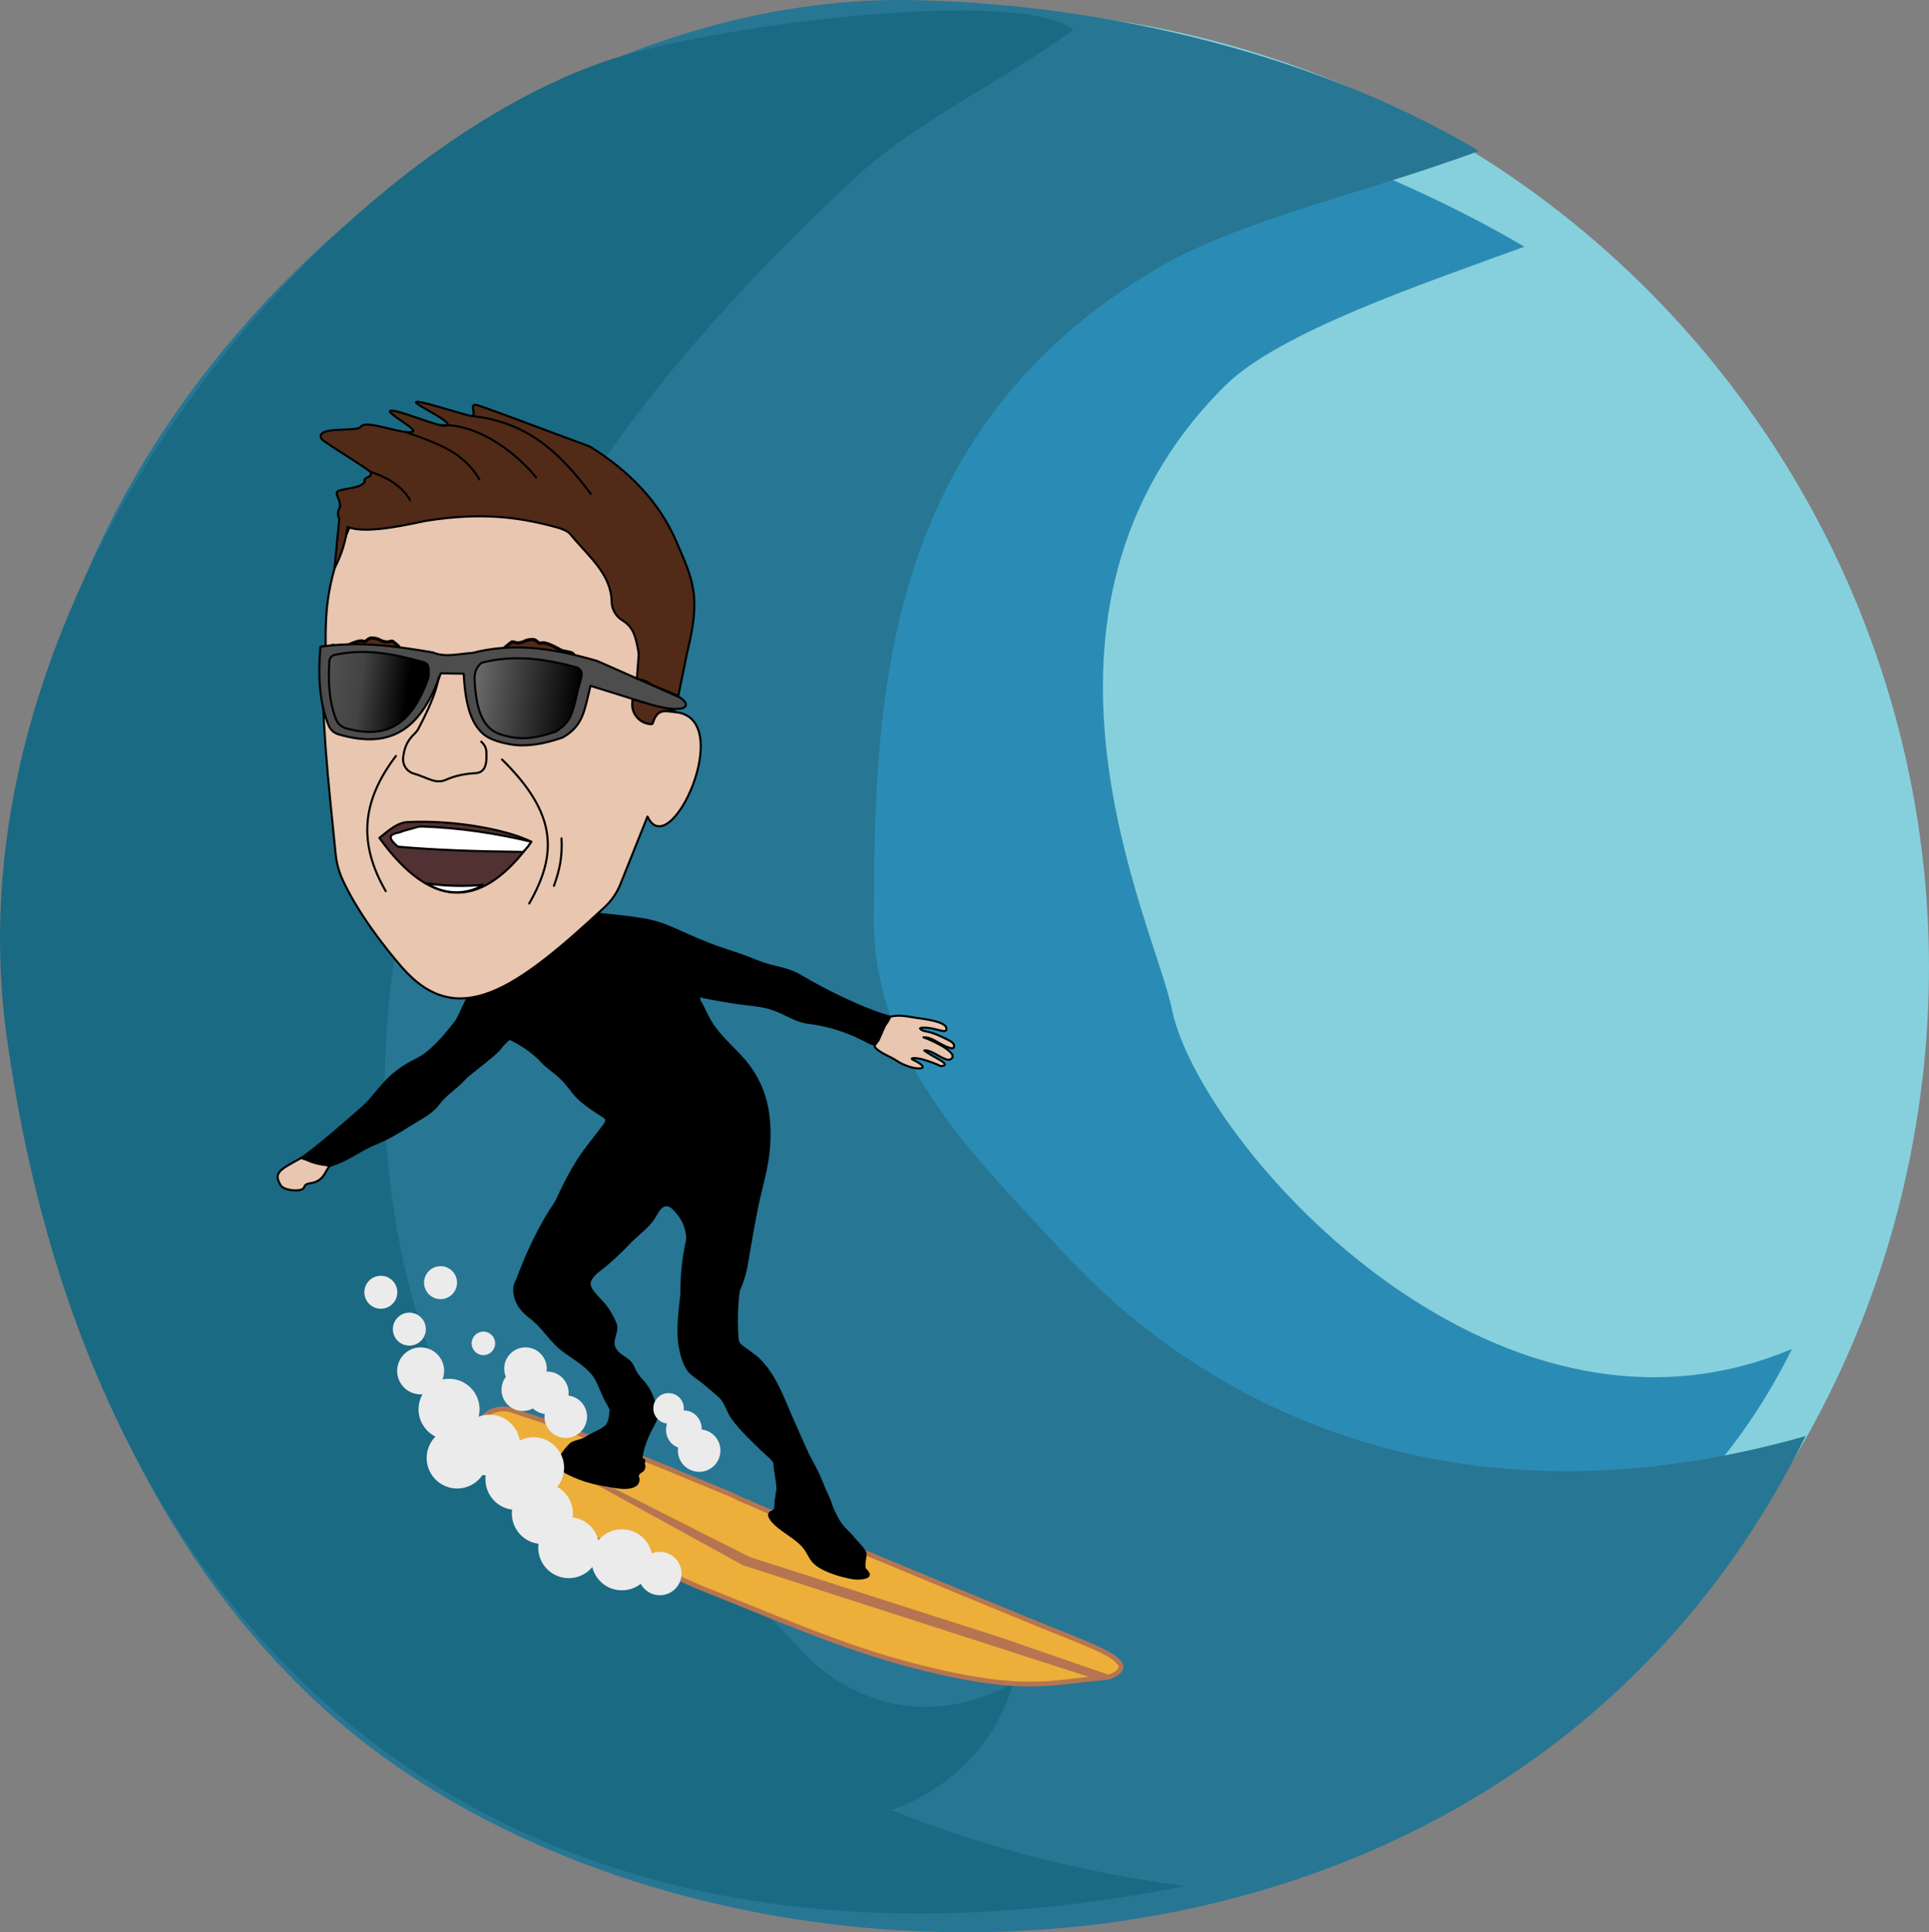 <?xml version="1.0" encoding="UTF-8" standalone="no"?><!DOCTYPE svg PUBLIC "-//W3C//DTD SVG 1.1//EN" "http://www.w3.org/Graphics/SVG/1.1/DTD/svg11.dtd"><svg width="100%" height="100%" viewBox="0 0 53425 53519" version="1.1" xmlns="http://www.w3.org/2000/svg" xmlns:xlink="http://www.w3.org/1999/xlink" xml:space="preserve" xmlns:serif="http://www.serif.com/" style="fill-rule:evenodd;clip-rule:evenodd;stroke-linecap:round;stroke-linejoin:round;stroke-miterlimit:1.5;"><rect x="0" y="0" width="53425" height="53519" fill="#808080" stroke="none"/><g id="waves"><path d="M31192.9,614.812c14461,2388.96 24261.9,16069 21873,30530c-2388.96,14461 -16069,24261.9 -30530,21873c-14461,-2388.96 -24261.9,-16069 -21873,-30530c2388.96,-14461 16069,-24261.9 30530,-21873Z" style="fill:#86d0dd;"/><path d="M42217.7,6834.32c-2692.73,987.395 -6789.59,2351.66 -8300.12,3859.71c-6311.72,6301.38 -1909.17,15004.6 -1465.11,17240.7c726.453,3658.03 8836.03,12947.6 17176,9428.02c-6588.52,13360.2 -25879,9689.89 -33980.1,2765.2c-5265.95,-4501.25 -7295.76,-12183.5 -7109.97,-17299.6c22.554,-621.071 171.685,-1225.24 184.87,-1835.9c215.841,-9996.76 10240.9,-18906 19451.7,-18792.1c3939.18,48.717 10232.1,2366.32 14042.7,4633.93Z" style="fill:#2a8cb4;stroke:#000;stroke-width:0.75px;"/><path d="M40964.1,4181.75c-3385.46,1241.41 -6676.46,1920.41 -8982.06,3293.62c-7564.19,4505.23 -7770.19,11950.3 -7781.37,17977.4c-7.399,3987.29 2930.67,6704.9 5125.67,9107.09c4373.41,4786.22 11392,7853.61 20680.4,5215.23c-8283.48,16797.3 -30441.2,16617.6 -40626.4,7911.45c-6620.66,-5659.23 -9172.66,-15317.8 -8939.07,-21750c28.357,-780.848 215.853,-1540.45 232.43,-2308.2c271.368,-12568.5 12875.4,-23769.8 24455.8,-23626.6c4952.57,61.25 11043.7,1329.05 15834.6,4180.02Z" style="fill:#277694;stroke:#000;stroke-width:0.75px;"/><path d="M29732.6,822.91c-1880.13,1375.82 -4339.38,2536.15 -5927.33,3994.19c-2196.39,2016.71 -4241.82,4184.47 -5886.26,6301.67c-13796.8,17763.1 -7458.66,38080.8 14895.2,41122.2c-18051,3571.49 -30161,-5694.4 -32628.3,-23528.3c-1701.39,-12298.1 8656.68,-24245.7 16516.8,-26995.4c2977.42,-1041.58 11549.2,-2089.05 13029.9,-894.364Z" style="fill:#1a6a83;stroke:#000;stroke-width:0.75px;"/><path d="M8532.61,44052.9c-215.601,72.794 5604.81,-7261.57 13679.9,1680.64c0,0 2334.15,2766.83 5833.66,892.34c-0,-0 -441.181,2244.84 -3001.57,3372.73c-2560.71,1127.74 -6493.55,-1330.58 -7659.07,-3505.72c-1164.87,-2175.64 -3907.32,-4114.74 -8852.89,-2439.99" style="fill:#1a6a83;fill-rule:nonzero;"/></g><g id="surfer-total"><g id="board-legs"><path d="M20736.7,41607.4l-12.647,-0.823c72.806,47.096 2165.45,938.406 2242.18,979.066c2874.03,1205.56 5950.4,2466.7 5792.95,2400.99c466.089,194.276 939.896,369.519 1402.3,571.98c190.855,83.455 484.34,211.739 665.104,337.974c61.249,42.911 115.252,95.995 167.797,150.149c185.484,192.712 -158.215,379.848 -312.32,406.936c-93.97,16.667 -190.455,16.826 -284.985,27.542c-294.242,32.769 -587.199,70.988 -881.333,102.911c-489.804,53.37 -977.787,76.976 -1470.47,44.282c-906.079,-60.21 -1805.46,-255.607 -2682.85,-478.257c-2074.78,-526.425 -4050.69,-1426.93 -6033.76,-2204.15c-724.604,-322.188 -1449.21,-644.311 -2172.17,-970.12c-59.473,-26.826 -117.898,-56.161 -175.049,-87.712c-543.895,-300.485 -1085.83,-604.419 -1627.83,-908.362c-480.949,-319.465 -917.904,-706.582 -1311.48,-1128.13c-261.756,-280.423 -517.423,-560.398 -709.79,-893.666c-56.863,-98.444 -132.089,-238.284 -115.511,-361.306c59.317,-439.396 560.838,-669.266 960.526,-536.53l1498.8,501.39c-0,0 2723.11,1049.44 3179.6,1259.4c369.623,151.887 824.727,338.02 1381.82,567.314c112.859,46.466 340.776,180.114 486.476,218.289l-0.802,-0.962c0.538,-0.592 5.145,0.063 13.449,1.785Z" style="fill:#edaf39;stroke:#b67550;stroke-width:132.92px;stroke-linecap:butt;stroke-miterlimit:2;"/><path d="M27689.4,45344.2l3019.65,1043.19c-95.221,72.999 -196.051,127.839 -528.846,64.172l-9603.78,-3098.97l-7324.57,-4028.15l7510.65,3799.99l6926.91,2219.76Z" style="fill:#b67550;"/><path id="leg-left" d="M17395.1,34368.7c-166.892,160.769 -328.522,326.901 -488.434,494.574c-151.294,158.665 -297.999,321.749 -445.045,484.393c-40.329,44.665 -76.9,91.462 -94.79,150.292c-29.865,97.737 26.369,193.855 84.828,267.396c150.578,189.244 344.859,354.999 465.456,568.426c55.213,97.904 110.677,196.434 152.379,300.805c109.588,273.731 -157.077,483.66 4.042,733.648c106.09,164.597 311.997,216.609 427.699,371.135c66.546,88.846 96.309,200.809 158.075,292.943c116.818,174.226 139.565,152.884 258.193,316.571c163.672,225.869 249.852,501.3 299.559,772.599c9.171,50.263 -4.585,175.495 -25.166,222.287c-13.488,30.586 -26.329,56.101 -39.599,78.257c-157.236,283.244 -321.14,635.738 -353.382,936.672c-5.551,50.166 89.344,42.8 76.859,98.621c-8.56,38.55 -21.026,66.821 -8.811,106.704c17.693,58.025 11.225,92.613 -19.286,153.002c-30.993,61.054 -171.309,105.365 -151.665,169.322c92.347,303.176 -228.346,395.069 -604.217,337.064c-560.77,-86.719 -903.396,-146.356 -1402.27,-397.943c-468.453,-236.27 -129,-621.833 77.933,-837.941c99.883,-104.316 327.976,-106.489 456.542,-196.899c166.4,-117.621 445.644,-201.067 567.399,-342.628c21.644,-25.117 45.67,-119.04 54.834,-123.023c20.375,-81.373 29.174,-183.849 35.224,-282.382c-54.706,-126.184 -146.841,-262.965 -181.82,-349.627c-29.608,-73.357 -62.912,-145.204 -94.824,-217.6c-33.771,-76.466 -63.814,-154.701 -102.37,-228.871c-194.992,-375.295 -641.248,-595.514 -953.84,-838.495c-279.665,-217.3 -470.699,-526.876 -728.687,-766.976c-174.203,-162.067 -191.035,-139.441 -353.231,-310.678c-160.444,-169.427 -258.179,-390.107 -251.779,-625.826c3.691,-133.853 31.604,-159.952 84.217,-279.03c1823.24,-4919.97 4779.31,-4242.74 3095.97,-1056.79Zm-908.653,-9089.51c-4.509,-0.907 6.346,-2.096 0.772,0.165l-0.772,-0.165Z"/><path id="leg-right" d="M20572.6,35148.5c-110.683,643.866 -171.915,1296.3 -113.82,1948.71c11.192,125.447 116.248,175.078 207.101,242.782c173.674,129.492 298.527,204.646 435.141,351.669c415.737,447.174 609.34,1012.25 851.134,1561.61c147.99,336.186 295.532,672.778 447.755,1006.86c0,0 271.608,506.326 312.954,606.753c49.849,121.797 100.355,243.612 150.87,365.362c64.312,132.697 192.888,419.161 173.912,422.881c60.928,148.849 123.062,293.424 207.847,436.534c132.141,222.368 266.406,304.01 422.394,494.869c82.81,101.695 322.622,329.43 331.584,435.1c12.189,147.642 -86.932,380.434 13.099,450.764c267.027,273.3 -212.004,299.239 -391.795,268.799c-265.821,-44.868 -577.525,-133.986 -821.61,-255.891c-499.974,-249.68 -323.798,-449.5 -740.143,-790.046c-204.592,-167.272 -601.735,-389.21 -740.591,-611.247c-83.689,-134.115 -57.804,-203.289 86.198,-260.408c64.656,-25.634 29.812,-227.112 58.344,-306.65c23.51,-65.579 5.771,-219.943 39.746,-217.98c9.678,-248.449 -76.256,-518.563 -82.742,-777.534c-24.145,-38.037 -51.053,-73.586 -81.556,-105.3c-70.028,-72.972 -150.638,-135.006 -223.315,-205.343c-297.341,-287.877 -617.841,-584.792 -861.411,-921.695c-130.662,-180.686 -178.95,-435.682 -346.948,-586.848c-153.126,-137.768 -309.855,-271.637 -469.358,-401.895c-97.219,-79.419 -293.726,-197.756 -385.907,-315.051c-142.292,-181.181 -216.931,-473.505 -255.266,-694.194c-84.663,-488.451 4.311,-982.069 47.344,-1468.81c-30.622,-3121.38 2199.19,-5174.87 1729.04,-673.81Z"/><g id="whitewater"><g><path d="M15233.9,37993.6c322.548,41.214 550.954,336.543 509.74,659.09c-41.215,322.547 -336.543,550.954 -659.091,509.739c-322.547,-41.214 -550.953,-336.543 -509.739,-659.09c41.215,-322.547 336.543,-550.954 659.09,-509.739Z" style="fill:#ebebeb;"/></g><g><path d="M17332,42363.6c462.717,59.125 790.384,482.796 731.258,945.514c-59.125,462.718 -482.796,790.384 -945.513,731.258c-462.718,-59.125 -790.384,-482.795 -731.259,-945.513c59.125,-462.718 482.796,-790.384 945.514,-731.259Z" style="fill:#ebebeb;"/></g><g><path d="M13666.2,39189.9c462.718,59.125 790.384,482.796 731.259,945.514c-59.125,462.718 -482.796,790.384 -945.514,731.258c-462.718,-59.125 -790.384,-482.795 -731.258,-945.513c59.125,-462.718 482.796,-790.384 945.513,-731.259Z" style="fill:#ebebeb;"/></g><g><path d="M15128.7,41081c462.718,59.125 790.384,482.795 731.259,945.513c-59.126,462.718 -482.796,790.384 -945.514,731.259c-462.718,-59.125 -790.384,-482.796 -731.259,-945.514c59.125,-462.718 482.796,-790.384 945.514,-731.258Z" style="fill:#ebebeb;"/></g><g><path d="M14397.5,40135.5c462.718,59.125 790.384,482.796 731.259,945.513c-59.126,462.718 -482.796,790.384 -945.514,731.259c-462.718,-59.125 -790.384,-482.796 -731.259,-945.514c59.125,-462.718 482.796,-790.384 945.514,-731.258Z" style="fill:#ebebeb;"/></g><g><path d="M15860,42026.5c462.718,59.126 790.384,482.796 731.259,945.514c-59.125,462.718 -482.796,790.384 -945.514,731.259c-462.718,-59.126 -790.384,-482.796 -731.259,-945.514c59.126,-462.718 482.796,-790.384 945.514,-731.259Z" style="fill:#ebebeb;"/></g><g><path d="M19438.7,39591.7c322.548,41.215 550.954,336.543 509.74,659.09c-41.215,322.547 -336.543,550.954 -659.091,509.739c-322.547,-41.214 -550.953,-336.542 -509.739,-659.09c41.215,-322.547 336.543,-550.954 659.09,-509.739Z" style="fill:#ebebeb;"/></g><g><path d="M15743.7,38652.8c322.547,41.214 550.954,336.543 509.739,659.09c-41.214,322.547 -336.542,550.954 -659.09,509.739c-322.547,-41.214 -550.953,-336.543 -509.739,-659.09c41.215,-322.547 336.543,-550.954 659.09,-509.739Z" style="fill:#ebebeb;"/></g><g><path d="M19007.2,39069.8c270.529,34.567 460.284,296.468 423.481,584.489c-36.802,288.02 -286.316,493.792 -556.845,459.224c-270.528,-34.567 -460.284,-296.468 -423.481,-584.489c36.803,-288.02 286.317,-493.792 556.845,-459.224Z" style="fill:#ebebeb;"/></g><g><path d="M12544,38194.5c462.718,59.125 790.384,482.796 731.259,945.514c-59.125,462.718 -482.796,790.384 -945.514,731.258c-462.718,-59.125 -790.384,-482.795 -731.259,-945.513c59.126,-462.718 482.796,-790.384 945.514,-731.259Z" style="fill:#ebebeb;"/></g><g><path d="M11732.5,37323.9c356.356,45.534 608.703,371.818 563.168,728.173c-45.534,356.355 -371.818,608.702 -728.173,563.168c-356.355,-45.535 -608.702,-371.818 -563.168,-728.173c45.535,-356.356 371.818,-608.703 728.173,-563.168Z" style="fill:#ebebeb;"/></g><g><path d="M11395.3,36360.2c249.937,31.937 426.926,260.783 394.99,510.72c-31.937,249.938 -260.783,426.927 -510.72,394.99c-249.938,-31.936 -426.927,-260.782 -394.991,-510.72c31.937,-249.938 260.783,-426.927 510.721,-394.99Z" style="fill:#ebebeb;"/></g><g><path d="M10605.4,35338.9c249.938,31.936 426.927,260.782 394.99,510.72c-31.936,249.937 -260.782,426.926 -510.72,394.99c-249.937,-31.937 -426.927,-260.783 -394.99,-510.72c31.937,-249.938 260.783,-426.927 510.72,-394.99Z" style="fill:#ebebeb;"/></g><g><path d="M12259,35072.7c249.938,31.937 426.927,260.783 394.991,510.72c-31.937,249.938 -260.783,426.927 -510.721,394.99c-249.937,-31.936 -426.926,-260.782 -394.99,-510.72c31.937,-249.937 260.783,-426.927 510.72,-394.99Z" style="fill:#ebebeb;"/></g><g><path d="M13429.2,36884.5c178.178,22.767 304.351,185.909 281.584,364.087c-22.767,178.178 -185.909,304.352 -364.087,281.585c-178.178,-22.768 -304.352,-185.91 -281.584,-364.087c22.767,-178.178 185.909,-304.352 364.087,-281.585Z" style="fill:#ebebeb;"/></g><g><path d="M14884.2,39813.8c462.718,59.126 790.384,482.796 731.258,945.514c-59.125,462.718 -482.795,790.384 -945.513,731.259c-462.718,-59.126 -790.384,-482.796 -731.259,-945.514c59.125,-462.718 482.796,-790.384 945.514,-731.259Z" style="fill:#ebebeb;"/></g><g><path d="M12769,39543.5c462.718,59.125 790.384,482.796 731.258,945.514c-59.125,462.718 -482.795,790.384 -945.513,731.259c-462.718,-59.126 -790.384,-482.796 -731.259,-945.514c59.125,-462.718 482.796,-790.384 945.514,-731.259Z" style="fill:#ebebeb;"/></g><g><path d="M18350.8,42986.2c329.021,42.042 562.011,343.297 519.97,672.318c-42.042,329.021 -343.298,562.011 -672.318,519.969c-329.021,-42.041 -562.012,-343.297 -519.97,-672.318c42.042,-329.02 343.297,-562.011 672.318,-519.969Z" style="fill:#ebebeb;"/></g><g><path d="M14628.5,37322.4c322.547,41.215 550.954,336.543 509.739,659.091c-41.214,322.547 -336.543,550.953 -659.09,509.739c-322.547,-41.215 -550.954,-336.543 -509.739,-659.09c41.214,-322.548 336.543,-550.954 659.09,-509.74Z" style="fill:#ebebeb;"/></g><g><path d="M14553.9,37906.7c322.548,41.215 550.954,336.543 509.74,659.09c-41.215,322.548 -336.543,550.954 -659.091,509.74c-322.547,-41.215 -550.953,-336.543 -509.739,-659.091c41.215,-322.547 336.543,-550.953 659.09,-509.739Z" style="fill:#ebebeb;"/></g><g><path d="M18570.6,38587.8c231.409,29.569 395.278,241.45 365.709,472.859c-29.569,231.409 -241.45,395.277 -472.859,365.708c-231.409,-29.569 -395.278,-241.45 -365.709,-472.859c29.57,-231.409 241.451,-395.277 472.859,-365.708Z" style="fill:#ebebeb;"/></g></g></g><g id="surfer-body-upper"><path id="corpo" d="M18958.5,35837c56.698,-641.25 55.945,-639.496 58.418,-1285.03c1.227,-308.993 -25.341,-587.643 -209.467,-845.791c-39.73,-55.687 -156.187,-207.403 -236.059,-259.696c-232.914,-152.457 -351.454,186.805 -456.173,335.168c-171.269,242.601 -393.864,398.234 -605.144,601.828c-1141.81,1211.68 -2205.18,1809.53 -3095.97,1056.79c238.62,-540.105 473.862,-1081.7 714.861,-1620.77c248.671,-556.198 496.684,-1127.41 819.653,-1647.16c72.457,-116.674 150.246,-230.091 231.75,-340.522c175.23,-237.403 365.307,-463.792 538.363,-702.795c21.428,-29.637 38.578,-64.578 43.279,-100.845c4.276,-32.952 -46.819,-67.429 -66.48,-80.579c-295.418,-196.915 -326.436,-198.235 -601.988,-421.353c-186.995,-151.413 -319.16,-359.116 -474.495,-539.056c-162.012,-187.665 -375.443,-321.444 -558.011,-486.298c-69.179,-62.556 -124.384,-139.845 -195.267,-200.438c-306.175,-261.652 -446.935,-346.239 -805.469,-528.027l-2.598,-1.389c-303.798,52.228 -912.855,-1399.16 -849.116,-1461.05c126.785,-123.013 1015.19,-1108.6 1115.87,-1253.78c22.926,-33.08 30.083,-25.492 29.206,-10.87l-29.206,10.87c11.163,43.976 28.044,9.596 29.206,-10.87c-0,-0 2092.21,-840.619 2103.32,-782.246l68.032,59.634l-68.032,-59.634l79.473,19.735l64.978,11.144l0.78,0.1c49.95,7.241 1970.08,896.462 2020.36,900.64c387.134,32.42 483.444,889.917 750.605,1414.51c-2.178,2.563 -3.787,5.33 -4.901,8.359l5.369,-7.374l-0.468,-0.985c7.29,-8.451 6.229,-6.869 0.468,0.985c21.952,43.307 32.23,78.184 28.983,103.075c18.904,28.382 39.407,54.589 46.627,68.924c148.781,296.909 200.48,437.311 374.644,676.214c242.809,333.04 564.63,595.832 829.259,910.121c375.29,445.706 598.85,980.58 661.64,1560.06c49.343,455.131 28.788,896.771 -53.01,1346.64c-53.728,295.347 -223.981,953.999 -263.462,1155.43c-112.952,575.786 -211.384,1154.29 -310.775,1732.53c-446.991,1888.5 -1751.06,1374.6 -1729.04,673.811Z"/><g id="hand-left"><path d="M8371.37,32056.5c-610.445,337.722 -818.034,413.145 -594.178,777.13c82.672,134.316 516.271,188.333 629.281,78.492c35.236,-34.282 6.075,-116.832 182.783,-139.313c440.939,-56.178 423.181,-447.213 579.425,-492.594c-323.386,-14.232 -586.445,-91.585 -797.311,-223.715Z" style="fill:#e9c6af;fill-rule:nonzero;stroke:#000;stroke-width:57.35px;stroke-linecap:butt;stroke-miterlimit:2;"/><path d="M9147.7,32315.2c306.663,-89.126 577.458,-248.643 852.551,-407.149c526.939,-303.661 521.195,-177.009 1400.21,-743.181c272.155,-175.333 573.47,-306.371 775.98,-581.98c194.988,-265.339 491.012,-432.534 708.49,-678.943c66.05,-74.81 147.126,-132.769 225.547,-194.767c1153.41,-911.552 515.983,-491.45 1094.12,-983.746c44.334,-37.744 93.684,-49.08 151.204,-21.446c1868.16,-719.132 1309.4,-1402.29 -375.095,-2068.8c-184.787,137.934 -376.246,263.452 -567.492,391.443c-465,311.18 -669.376,1081.76 -819.95,1262.19c-103.229,123.776 -592.703,796.611 -1050.56,1016.73c-895.715,430.573 -1069.91,933.916 -1494.37,1317.21c-365.755,330.27 -1481.11,1294.06 -1759.66,1448.16c-0,0 67.086,33.944 96.757,48.901c9.117,4.667 18.854,8.092 28.871,10.363c49.403,11.003 204.226,45.52 228.891,51.051c2.25,0.485 4.419,1.093 6.588,1.7l348.673,104.348c4.517,1.37 9.066,2.48 13.657,3.265c28.47,5.223 135.599,24.66 135.599,24.66Z" style="fill-rule:nonzero;"/></g><g id="hand-right"><path d="M24224.5,28994.7c133.586,169.695 422.72,259.63 600.406,378.931c457.594,307.297 1095.88,281.225 468.166,-18.473c-133.857,-64.147 93.674,-66.062 301.44,-1.192c514.63,160.836 408.888,186.901 509.057,168.251c259.291,-48.798 -325.556,-270.274 -504.924,-428.112c245.337,-32.675 641.703,402.18 771.118,206.361c126.083,-190.429 -659.967,-528.133 -793.39,-569.826c126.004,-3.655 233.034,42.925 336.52,101.737c87.48,49.632 457.695,270.31 503.028,179.241c39.013,-77.803 -39.717,-149.375 -116.024,-188.197c-205.933,-105.072 -411.948,-209.493 -641.958,-255.401c-61.212,-12.182 -126.922,-20.182 -177.621,-83.614c41.666,-31.346 82.492,-19.919 122.888,-20.637c279.427,-4.732 571.134,158.145 603.031,63.641c80.216,-239.963 -653.914,-306.614 -895.248,-346.635c-212.212,-35.243 -424.152,-77.785 -645.944,-22.544c-257.965,286.626 -402.588,565.271 -440.545,836.469Z" style="fill:#e9c6af;stroke:#000;stroke-width:57.35px;stroke-linecap:butt;stroke-miterlimit:2;"/><path d="M19361.4,27644.7c35.522,-37.549 86.408,-4.024 129.444,4.581c1469.04,293.691 1512.72,151.469 2106.97,410.023c253.376,110.209 491.795,261.981 773.11,295.218c609.821,72.042 1177.79,268.962 1713.27,564.409c43.814,24.23 98.444,20.705 136.19,61.405c2.368,2.153 4.868,3.265 7.527,3.143c2.658,-0.123 5.466,-1.416 7.074,-3.655l28.139,-34.066l94.46,-118.752l174.359,-397.607l96.917,-143.149l54.879,-124.404c3.354,-31.418 -73.475,-40.31 -297.595,-111.63c-0,-0 -921.166,-295.306 -2235.44,-1067.01c-344.675,-202.349 -745.537,-217.826 -1108.05,-365.369c-918.78,-373.957 -975.02,-292.673 -2093.44,-797.657c-766.476,-346.104 -859.283,-386.109 -2368.63,-537.61c-812.959,2056.01 -396.764,3215.76 2780.82,2362.13Z" style="fill-rule:nonzero;"/></g><g id="face-total"><path d="M18618.7,19703.8l55.753,10.957c-0,-0 -57.114,-6.505 -55.753,-10.957c0,0 106.924,20.534 106.456,22.126c1670.36,192.359 -171.38,4225 -792.218,2890.11c-0,-0 -496.274,1238.99 -750.188,1872.42c-96.82,241.674 -245.958,458.957 -436.697,636.235c-2462.54,2291.54 -4078.14,3432.84 -5616.21,1663.8c-430.612,-495.193 -1238.32,-1508.34 -1671.29,-2489.2c-85.267,-201.908 -139.652,-415.398 -161.411,-633.44c-96.989,-965.941 -202.83,-1938.1 -274.981,-2902.45c-60.412,-806.99 -88.452,-1605.68 -131.08,-2411.72c-2.258,-42.31 -4.516,-84.62 -6.839,-126.939c-4.098,-115.819 134.542,-221.988 134.083,-330.603c-4.646,-1062.43 37.799,-1833.62 680.195,-3334.55c5491.01,-1363.38 8617.82,-414.253 8920.18,5144.22Z" style="fill:#e9c6af;stroke:#000;stroke-width:57.67px;"/><path id="mouth" d="M10506.9,23207.3c248.04,-197.575 494.232,-424.127 780.66,-438.139c1378.06,-67.256 2813.84,237.513 3426.38,544.787c-1293.62,1788.58 -2680.68,2008.43 -4207.04,-106.648Z" style="fill:#513132;stroke:#000;stroke-width:57.67px;"/><path d="M17516.3,19370.3c0,-0 4.156,29.008 -1.422,71.109c-20.264,153.935 26.241,309.134 127.786,426.568c101.545,117.435 248.471,185.829 403.731,187.961l0.065,0.008c13.389,0.191 25.386,-8.385 29.583,-21.063c132.29,-432.913 349.525,-337.696 634.574,-311.448c-78.395,-95.91 -699.967,-231.627 -1194.32,-353.135Z" style="fill:#512b18;stroke:#000;stroke-width:61.44px;"/><path id="cheek-right-small" d="M15551.9,23222.2c25.3,516.611 -52.888,879.794 -210.028,1312.24" style="fill:none;stroke:#000;stroke-width:57.66px;"/><path id="cheek-right" d="M13904.5,21036.6c1548.48,1520.02 1524.04,2633.25 752.061,3988.52" style="fill:none;stroke:#000;stroke-width:57.66px;"/><path id="cheek-left" d="M10965.5,20938.4c-972.944,1278.51 -1031.82,2443.04 -282.319,3743.63" style="fill:none;stroke:#000;stroke-width:57.66px;"/><path id="teeth-top" d="M14418.6,23594.7c-1169.88,-12.783 -2315.92,-48.287 -3398.72,-143.831c-361.056,-308.902 -164.113,-350.139 67.88,-401.962c93.167,-47.098 227.132,-67.046 459.71,-139.475c43.259,-13.303 88.489,-19.284 133.756,-17.794c1034.9,34.98 2043.58,185.802 3032.86,422.22c-177.176,265.038 -253.265,309.824 -295.482,280.842Z" style="fill:#fff;stroke:#000;stroke-width:57.67px;"/><path id="teeth-bottom" d="M11815.6,24464.8c501.24,81.028 1121.93,89.179 1578.17,39.978c-416.469,257.652 -1022.48,318.703 -1578.17,-39.978Z" style="fill:#fff;stroke:#000;stroke-width:61.44px;stroke-linejoin:bevel;"/><path id="eyebrow-right" d="M14010.3,17908.3c0,-0 162.177,-134.216 179.675,-132.574c58.685,5.582 108.435,41.275 195.742,26.597c181.964,-30.531 141.242,-85.685 373.838,-90.52c79.222,-1.572 159.745,104.059 179.441,104.527c71.653,1.822 67.727,-31.055 189.994,2.804c141.088,39.105 278.489,118.439 406.613,186.611c86.92,46.256 276.948,40.013 337.109,103.332c16.074,16.92 146.78,184.331 105.034,224.058c-24.06,22.826 -501.298,-47.999 -545.969,-95.002c-38.73,-40.76 -52.663,-67.714 -114.963,-100.848c-77.886,-41.468 -281.745,-7.127 -371.907,-9.398c-169.383,-4.332 -1026.31,65.82 -1096.66,-8.25c-40.424,-42.496 161.51,-190.528 162.055,-211.337Z" style="fill:#512b18;stroke:#000;stroke-width:87.84px;"/><path id="eyebrow-left" d="M11035,17895.9c0,-0 -156.744,-140.478 -174.313,-139.485c-58.897,3.31 -109.975,36.955 -196.672,18.939c-180.648,-37.684 -137.807,-91.146 -369.986,-105.089c-79.14,-4.76 -163.654,97.688 -183.375,97.414c-71.696,-0.968 -66.453,-33.73 -190.022,-4.657c-142.506,33.525 -282.903,107.425 -413.532,170.548c-88.651,42.785 -269.747,-104.636 -332.296,-43.782c-16.75,16.294 -141.066,172.725 -100.891,214.065c23.136,23.703 481.322,111.255 527.806,65.989c40.29,-39.186 55.295,-65.613 118.811,-96.282c79.494,-38.339 281.826,3.901 371.983,5.18c169.445,2.292 1022.93,105.931 1096.13,34.676c42.026,-40.88 -153.923,-196.674 -153.639,-217.516Z" style="fill:#512b18;stroke:#000;stroke-width:87.84px;"/><path id="glasses" d="M18828.9,19317.3l-2292.18,-1011.75c-1323.89,-384.624 -2371.89,-498.648 -3456.16,-220.678c-346.186,17.344 -751.409,134.246 -1095.25,-15.14c-1015.55,-170.4 -2008.15,-318.243 -3111.12,-158.222c-65.3,784.055 -38.269,1532.73 231.68,2188.04c48.839,116.25 147.538,204.249 268.573,239.47c1529.11,447.187 2306.93,-218.998 2833.47,-1689.67l634.089,8.807c43.582,792.88 178.423,1362.8 553.342,1679.55c183.189,154.825 490.288,233.444 743.2,278.512c402.009,71.652 888.244,6.396 1446.48,-190.59c580.601,-330.634 599.153,-762.289 769.205,-1430.75l1550.02,482.63c1083.72,336.03 1292.88,71.446 924.664,-160.208Z" style="fill:#4d4d4d;"/><path id="glasses1" serif:id="glasses" d="M18828.9,19317.3l-2292.18,-1011.75c-1323.89,-384.624 -2371.89,-498.648 -3456.16,-220.678c-346.186,17.344 -751.409,134.246 -1095.25,-15.14c-1015.55,-170.4 -2008.15,-318.243 -3111.12,-158.222c-65.3,784.055 -38.269,1532.73 231.68,2188.04c48.839,116.25 147.538,204.249 268.573,239.47c1529.11,447.187 2306.93,-218.998 2833.47,-1689.67l634.089,8.807c43.582,792.88 178.423,1362.8 553.342,1679.55c183.189,154.825 490.288,233.444 743.2,278.512c402.009,71.652 888.244,6.396 1446.48,-190.59c580.601,-330.634 599.153,-762.289 769.205,-1430.75l1550.02,482.63c1083.72,336.03 1292.88,71.446 924.664,-160.208Z" style="fill:none;stroke:#000;stroke-width:57.67px;"/><path d="M13328.8,20541.5c165.472,156.459 141.584,271.014 143.371,438.008c1.04,229.204 -68.525,420.975 -297.307,434.225c-312.873,17.24 -573.841,73.487 -817.653,181.613c-304.896,135.272 -509.736,-63.151 -938.959,-182.945c-169.481,-69.756 -273.719,-245.744 -252.37,-427.819c25.68,-232 86.14,-447.135 326.844,-676.238c39.92,-37.846 73.256,-82.083 98.655,-130.902c360.233,-686.244 508.382,-1103.65 557.24,-1413.63" style="fill:none;stroke:#000;stroke-width:57.66px;"/><path d="M9397.75,14361.9c-50.703,-76.845 -53.349,-173.516 4.717,-292.359c77.637,-158.761 -147.984,-400.87 -51.242,-461.981c133.393,-84.243 692.685,-77.99 753.306,-277.842l-13.978,-13.679c13.391,-128.582 223.987,-79.142 176.108,-228.239c-26.995,-83.991 -1335.79,-856.708 -1370.69,-941.379c-150.998,-365.907 986.429,-163.218 1100,-330.733c142.648,-210.447 1199.91,250.911 1439.48,135.173c127.381,-61.49 -773.955,-536.29 -621.368,-573.218c191.861,-46.445 1259.4,422.436 1488.38,412.25c520.564,-23.143 -1311.72,-781.813 -625.29,-642.83c292.657,59.265 483.212,130.591 1320.95,364.164c291.118,81.136 -76.835,-381.142 234.573,-285.057c399.762,123.363 2670.14,987.764 3097.63,1138.19c1118.12,688.359 1935.14,1560.31 2395.01,2619.73c486.577,1120.84 687.134,1535.83 307.839,3081.21l-247.233,1207.32l-719.336,-298.258l-197.41,-117.99l-229.758,-60.808c-0,0 31.412,-416.467 45.839,-609.006c4.799,-63.411 0.527,-127.187 -12.603,-189.387c-67.466,-328.804 -110.35,-619.384 -436.895,-816.246c-179.93,-110.007 -291.215,-304.273 -295.264,-515.096c-17.317,-781.265 -643.851,-1254.58 -1148.39,-1873.92c-66.821,-83.596 -240.32,-149.306 -343.531,-177.691c-955.915,-263.803 -2029.75,-453.279 -3677.31,-183.922c-15.387,2.527 -30.629,5.469 -45.791,8.817c-821.649,180.309 -1688.02,327.418 -2099.61,152.395c-54.575,402.803 -155.091,747.342 -361.764,1148.09l133.622,-1377.7Z" style="fill:#512b18;stroke:#000;stroke-width:57.67px;"/><path d="M16361.2,13677.4c-870.961,-1160.31 -1752.09,-1986.67 -3303.07,-2156.71" style="fill:none;stroke:#000;stroke-width:56.78px;"/><path d="M13276,13279c-147.302,-266.592 -368.902,-501.382 -660.959,-705.994c-312.73,-219.147 -893.015,-443.74 -1362.73,-595.665" style="fill:none;stroke:#000;stroke-width:56.78px;"/><path d="M12195.4,11775.9c1111.56,-53.011 2182.32,862.729 2654.71,1449.81" style="fill:none;stroke:#000;stroke-width:56.78px;"/><path d="M10263.3,13068.8c538.868,176.949 898.943,440.269 1094.32,783.039" style="fill:none;stroke:#000;stroke-width:56.78px;"/><path d="M11691.6,18328c-803.636,-223.334 -1585.21,-370.641 -2422.8,-190.717c-80.975,17.866 -140.49,87.036 -146.098,169.702c-38.359,575.804 -7.54,1125.23 182.672,1613.42c48.934,123.266 152.854,216.425 280.694,251.657c1224.8,341.041 1852.71,-206.275 2279.3,-1397.81c33.976,-313.993 -6.449,-412.319 -173.768,-446.253Z" style="fill:url(#_Linear1);stroke:#000;stroke-width:57.67px;"/><path d="M13142.6,18824.9c35.567,647.225 145.608,1112.36 451.645,1370.95c149.507,126.272 400.164,190.544 606.633,227.299c328.11,58.444 725.006,5.161 1180.63,-155.582c473.926,-269.867 489.083,-622.208 627.843,-1167.81c0,0 53.473,-201.822 96.358,-363.702c29.415,-111.272 -36.469,-225.472 -147.593,-255.528c-987.583,-267.784 -1791.19,-336.242 -2620.81,-123.519c-120.686,98.553 -198.458,241.307 -194.704,467.884Z" style="fill:url(#_Linear2);stroke:#000;stroke-width:57.67px;"/></g></g></g><defs><linearGradient id="_Linear1" x1="0" y1="0" x2="1" y2="0" gradientUnits="userSpaceOnUse" gradientTransform="matrix(2757.67,352.37,-352.37,2757.67,8577.18,18479.6)"><stop offset="0" style="stop-color:#575757;stop-opacity:1"/><stop offset="0.53" style="stop-color:#434343;stop-opacity:1"/><stop offset="1" style="stop-color:#000;stop-opacity:1"/></linearGradient><linearGradient id="_Linear2" x1="0" y1="0" x2="1" y2="0" gradientUnits="userSpaceOnUse" gradientTransform="matrix(6926.92,885.109,-885.109,6926.92,9055.87,18827.6)"><stop offset="0" style="stop-color:#fff;stop-opacity:1"/><stop offset="1" style="stop-color:#000;stop-opacity:1"/></linearGradient></defs></svg>